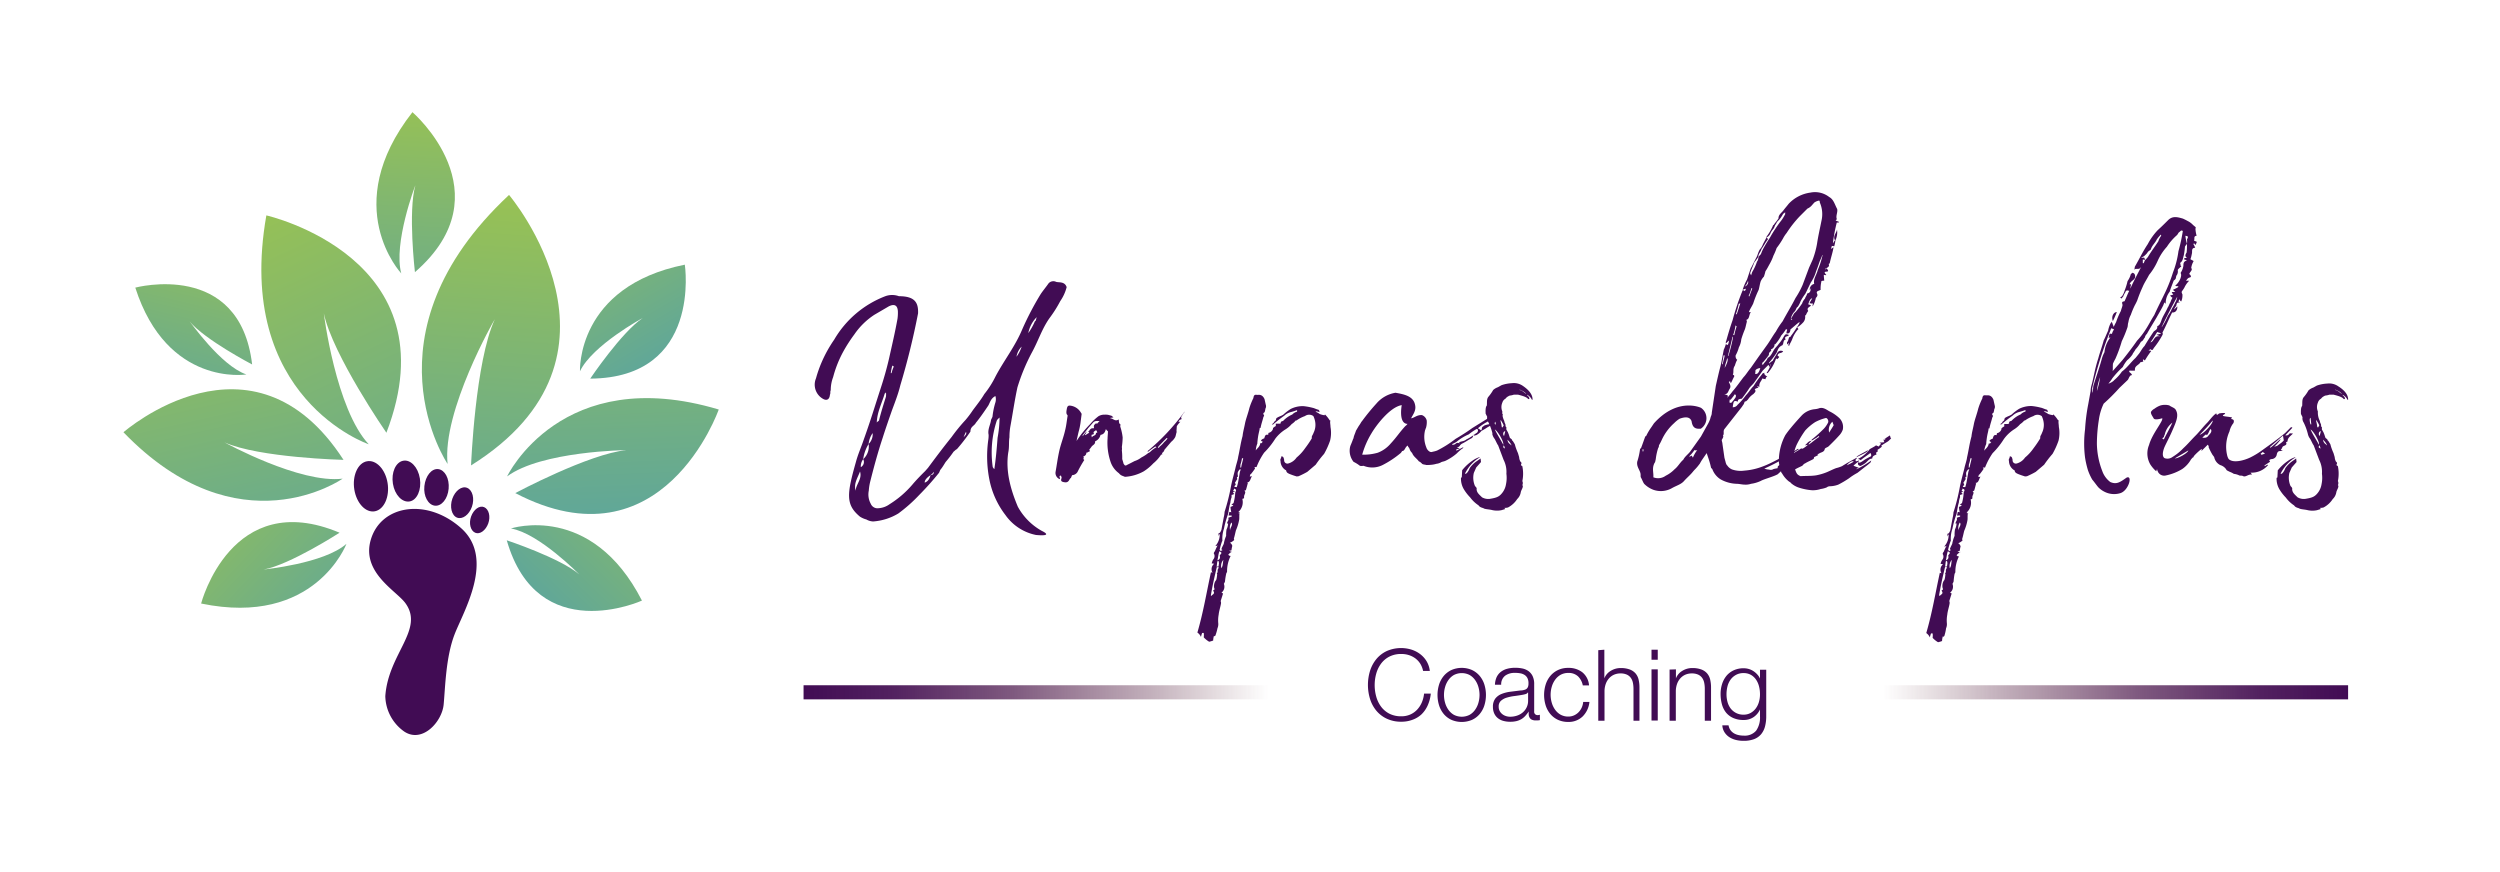 <svg id="Layer_1" data-name="Layer 1" xmlns="http://www.w3.org/2000/svg" xmlns:xlink="http://www.w3.org/1999/xlink" viewBox="0 0 460.67 160.67"><defs><style>.cls-1{fill:url(#linear-gradient);}.cls-2{fill:url(#linear-gradient-2);}.cls-3{fill:url(#linear-gradient-3);}.cls-4{fill:url(#linear-gradient-4);}.cls-5{fill:url(#linear-gradient-5);}.cls-6{fill:url(#linear-gradient-6);}.cls-7{fill:url(#linear-gradient-7);}.cls-8{fill:url(#linear-gradient-8);}.cls-9{fill:url(#linear-gradient-9);}.cls-10{fill:#410c54;}.cls-11{fill:url(#linear-gradient-10);}.cls-12{fill:url(#linear-gradient-11);}</style><linearGradient id="linear-gradient" x1="103.64" y1="86.25" x2="117.26" y2="157.24" gradientTransform="matrix(0.97, 0.26, -0.26, 0.97, 15.34, -80.79)" gradientUnits="userSpaceOnUse"><stop offset="0" stop-color="#9dc44d"/><stop offset="1" stop-color="#5ea69b"/></linearGradient><linearGradient id="linear-gradient-2" x1="101.41" y1="83.69" x2="113.9" y2="148.83" gradientTransform="translate(23.05 -66.78) rotate(8.54)" xlink:href="#linear-gradient"/><linearGradient id="linear-gradient-3" x1="14.63" y1="34.38" x2="27.13" y2="99.51" gradientTransform="translate(19.04 11) rotate(-1.74)" xlink:href="#linear-gradient"/><linearGradient id="linear-gradient-4" x1="53.49" y1="17.9" x2="69.43" y2="101" gradientTransform="matrix(0.97, -0.24, 0.24, 0.97, -9.48, 24.58)" xlink:href="#linear-gradient"/><linearGradient id="linear-gradient-5" x1="88.57" y1="-108.79" x2="96.98" y2="-64.95" gradientTransform="translate(51.97 161.2) rotate(-19.41)" xlink:href="#linear-gradient"/><linearGradient id="linear-gradient-6" x1="95.78" y1="204.87" x2="103.66" y2="245.94" gradientTransform="translate(38.91 -189.5) rotate(24.44)" xlink:href="#linear-gradient"/><linearGradient id="linear-gradient-7" x1="120.89" y1="188.26" x2="131.16" y2="241.81" gradientTransform="matrix(0.97, 0.24, -0.24, 0.97, 6.34, -198.07)" xlink:href="#linear-gradient"/><linearGradient id="linear-gradient-8" x1="169.22" y1="283.84" x2="177.63" y2="327.68" gradientTransform="translate(264.85 -222.1) rotate(54.91)" xlink:href="#linear-gradient"/><linearGradient id="linear-gradient-9" x1="-12.54" y1="-200.51" x2="-3.79" y2="-154.85" gradientTransform="matrix(0.81, -0.59, 0.59, 0.81, 158.26, 241.21)" xlink:href="#linear-gradient"/><linearGradient id="linear-gradient-10" x1="432.68" y1="127.57" x2="346.97" y2="127.57" gradientUnits="userSpaceOnUse"><stop offset="0" stop-color="#410c54"/><stop offset="0.19" stop-color="#430e52" stop-opacity="0.92"/><stop offset="0.45" stop-color="#4a154b" stop-opacity="0.71"/><stop offset="0.75" stop-color="#541f40" stop-opacity="0.35"/><stop offset="1" stop-color="#5e2a35" stop-opacity="0"/></linearGradient><linearGradient id="linear-gradient-11" x1="148.07" y1="127.57" x2="233.78" y2="127.57" gradientUnits="userSpaceOnUse"><stop offset="0" stop-color="#410c54"/><stop offset="0.19" stop-color="#430e52" stop-opacity="0.92"/><stop offset="0.45" stop-color="#4a154b" stop-opacity="0.71"/><stop offset="0.75" stop-color="#541f40" stop-opacity="0.35"/><stop offset="1" stop-color="#5e2a35" stop-opacity="0"/></linearGradient></defs><title>Artboard 1</title><path class="cls-1" d="M82.48,85.49S66.26,61.63,93.8,35.92c0,0,25.21,29.68-7,49.84,0,0,.76-19.14,4.38-26.93C91.13,58.82,81.43,75.78,82.48,85.49Z"/><path class="cls-2" d="M93.44,87.79s10-21,39-12.33c0,0-10.34,29.59-37.49,15.4,0,0,13.6-7.26,20.49-7.92C115.47,82.94,99.74,83.11,93.44,87.79Z"/><path class="cls-3" d="M63.14,88.2S44,101.67,22.75,79.65c0,0,23.77-20.84,40.55,5.09,0,0-15.55-.38-21.92-3.22C41.38,81.52,55.28,89.17,63.14,88.2Z"/><path class="cls-4" d="M67.95,81.87S43.13,73.41,49.08,39.69c0,0,34.53,7.78,22.12,40.05,0,0-9.9-14.32-11.53-22C59.66,57.78,61.89,75.41,67.95,81.87Z"/><path class="cls-5" d="M106.87,68.41s-.7-15.62,19.32-19.64c0,0,3.19,20.86-17.43,21,0,0,5.8-8.61,9.68-11.17C118.44,58.57,109.14,63.64,106.87,68.41Z"/><path class="cls-6" d="M45.4,69S30.82,71.33,24.93,53c0,0,19.25-5.18,21.53,14.16,0,0-8.69-4.54-11.51-7.92C35,59.2,40.68,67.4,45.4,69Z"/><path class="cls-7" d="M73.94,50.38S62.38,38.06,76,20.67c0,0,17.29,14.87.46,29.48,0,0-1.3-11.14.08-16C76.51,34.16,72.45,44.87,73.94,50.38Z"/><path class="cls-8" d="M94.15,97.38s14.85-4.89,24.14,13.29c0,0-19.22,8.71-24.91-11.11,0,0,9.85,3.26,13.38,6.3C106.74,105.86,99.35,98.28,94.15,97.38Z"/><path class="cls-9" d="M63.84,100.21s-5.79,15.36-26.78,11c0,0,5.55-21.46,25.51-13.05,0,0-9.16,5.92-14,6.79C48.6,104.92,59.67,103.87,63.84,100.21Z"/><path class="cls-10" d="M71,128.28a8.18,8.18,0,0,0,3.53,6.55c3.33,2.15,6.92-1.85,7.22-5s.39-8.69,2-12.9S91.28,103,85,97.35,70.17,93,68.31,99.51c-1.72,6,4.73,9.34,6.39,11.63C78.24,116,71.53,120.44,71,128.28Z"/><path class="cls-10" d="M67.62,85c1.69-.33,3.39,1.47,3.8,4s-.64,4.88-2.33,5.21-3.39-1.47-3.8-4S65.93,85.3,67.62,85Z"/><path class="cls-10" d="M74.29,84.9c1.37-.27,2.75,1.2,3.08,3.27s-.52,4-1.89,4.23-2.75-1.2-3.08-3.27S72.92,85.16,74.29,84.9Z"/><path class="cls-10" d="M80.74,86.44c1.24.14,2.1,1.75,1.93,3.62s-1.31,3.26-2.54,3.12S78,91.43,78.2,89.57,79.51,86.31,80.74,86.44Z"/><path class="cls-10" d="M86.09,89.9c1,.42,1.39,2,.87,3.48s-1.74,2.39-2.74,2-1.39-2-.87-3.48S85.09,89.48,86.09,89.9Z"/><path class="cls-10" d="M89.21,93.45c.87.37,1.22,1.73.76,3s-1.53,2.09-2.4,1.72-1.22-1.73-.76-3S88.34,93.08,89.21,93.45Z"/><path class="cls-10" d="M185.26,94.89a15.68,15.68,0,0,1-2.94-6.48,22,22,0,0,1-.22-7.29,5.61,5.61,0,0,0,.07-1c-.22-1,.37-1.91.44-2.72.07-.22.29-.52.29-.74a13.69,13.69,0,0,1,.52-2.5,2.06,2.06,0,0,0,0-1.18c-.88.44-1,1.25-1.32,1.77-.74,1.1-1.55,2.28-2.28,3.16-.29.59-1,.66-1,1.62a33.21,33.21,0,0,1-2.5,3.24c-.22.07-.44.37-.59.44a21.7,21.7,0,0,1-1.47,1.91c-.29.44-.59,1-1,1.47l-.22.52a53,53,0,0,1-3.68,4.12,28,28,0,0,1-3.83,3.39,10.43,10.43,0,0,1-4.64,1.47,2.72,2.72,0,0,1-1.25-.37,4.12,4.12,0,0,1-1.18-.52c-2.65-2.21-2.43-4.12-.74-10.08.37-1.4,1-2.8,1.4-4,1.32-3.68,2.06-6.18,3.09-9.35.66-2,1.18-3.83,1.62-5.74.52-2.35,1.1-4.78,1.55-7.29a8,8,0,0,0,.07-1.4c-.07-1.1-.66-1.4-1.69-.88l-2.65,1.55a13.17,13.17,0,0,0-3.68,3.61,27.61,27.61,0,0,0-2,3.09,20.88,20.88,0,0,0-1.91,4.78,6.77,6.77,0,0,0-.44,2.43c-.15.22,0,.52-.15.81-.07.88-.59,1.18-1.32.74a3,3,0,0,1-1.25-3.75,22.47,22.47,0,0,1,1-2.87,24,24,0,0,1,2.36-4.27,18.59,18.59,0,0,1,9.42-8,3.65,3.65,0,0,1,2.5,0c2.94,0,3.61,1.18,3.53,3.16A135.88,135.88,0,0,1,165.9,71c-.37,1.55-1,3.16-1.55,4.64-.59,1.69-1.18,3.39-1.69,5-.88,2.65-1.62,5.37-2.28,8a9.69,9.69,0,0,0-.29,1.77,3.56,3.56,0,0,0,.37,2.43,1.33,1.33,0,0,0,1.4.81,3.87,3.87,0,0,0,2.06-.74,18.11,18.11,0,0,0,4.2-3.61c.74-.88,1.62-1.77,2.36-2.5l.52-.59c1.69-2.28,2.8-3.75,4.34-5.67a32.37,32.37,0,0,1,2.58-3.16,18.33,18.33,0,0,0,1.33-1.77c.74-1,1.55-2,2.13-3a17.09,17.09,0,0,0,2.06-3.24c1.55-2.94,3.61-5.52,4.93-8.69a54.67,54.67,0,0,1,3.39-6.48c.44-.66,1-1.32,1.47-2a1.18,1.18,0,0,1,1.32-.29c.44.22,1.62-.15,2,1a8,8,0,0,1-1.18,2.58,22.93,22.93,0,0,1-2,3.16c-1.4,2-2.06,4.2-3.24,6.33a35.82,35.82,0,0,0-2.65,6.4c-.52,2.43-.81,4.49-1.25,6.92a11.42,11.42,0,0,0-.22,2.28c-.15.81,0,1.77-.22,2.8-.52,3.46.44,6.85,1.77,10A11.27,11.27,0,0,0,192,97.84c.59.29,1.84,1-1.1.74A9.09,9.09,0,0,1,185.26,94.89Zm-26.79-8c-.44,1.18-1.18,2.21-.81,3.53C157.73,89.22,158.91,88.27,158.47,86.87Zm.59-2.28a3.15,3.15,0,0,0,1-2.8,2.5,2.5,0,0,0,.74-2,4.11,4.11,0,0,0-.74,2,7.1,7.1,0,0,0-1,2.8,2.2,2.2,0,0,0-.44,1.47A1.08,1.08,0,0,0,159.05,84.59ZM162,77.37c.37-1.47.81-2.87,1.25-4.27a3.54,3.54,0,0,0,0-.88c0,.15-.07.22-.22.29-.52,1.77-1.4,3.38-1.47,5.37C161.63,77.67,162,77.6,162,77.37Zm2.28-8.61a6.27,6.27,0,0,1,.44-1.25c-.22,0-.22-.15-.29-.15a9.52,9.52,0,0,0-.29,1.4Zm7.21,18.77a.54.54,0,0,0,.59-.59,2.22,2.22,0,0,1-.59.59c-.52.37-1.1.81-1.1,1.4C171.05,88.71,171.27,88.19,171.49,87.53ZM178,79.58a10.21,10.21,0,0,0-.44,1C177.82,80.25,178.19,80,178,79.58Zm5.23,6.84c.29-2,.44-3.75.59-5.74a21.63,21.63,0,0,0,.37-3.75c-.15.15-.44.37-.52.59a18.79,18.79,0,0,0-.74,8.54A1.58,1.58,0,0,0,183.2,86.43Zm5.08-22.6a3.38,3.38,0,0,0-1,1.91A6.64,6.64,0,0,0,188.27,63.83Zm2.43-4.64c.15-.07.15-.29.29-.74a5.75,5.75,0,0,0-1.55,2.94A11.24,11.24,0,0,0,190.7,59.2Z"/><path class="cls-10" d="M195.63,88c-.07-.15-.07-.29-.15-.37-.52.07,0,.52-.22.66a1.23,1.23,0,0,1-.74-1.4c.22-1.25.37-2.43.66-3.75s.81-2.58,1.1-3.9c.22-.88.29-1.69.44-2.58,0-.07,0-.22-.07-.22-.22-.22-.15-.66-.07-1.1s.22-.66.66-.59a2.62,2.62,0,0,1,2,1.4c.07.07.07.07.07.15L199.09,78a11.92,11.92,0,0,1-.29,1.4c-.15.52-.22,1-.37,1.55a.56.56,0,0,1-.07.29c.07-.07.07,0,.07-.07a19.84,19.84,0,0,1,2.43-3,9.89,9.89,0,0,1,1.55-1.47,2.09,2.09,0,0,1,1.18-.29,2.27,2.27,0,0,1,1,.15c.22,0,.37.15.59.37-.22,0-.44.07-.59.07v.07c.59.07.88.66,1.55.22.07.37,0,.74.29.88.07,0,0,.22,0,.44a9.63,9.63,0,0,1,.44,2,14.34,14.34,0,0,1-.15,1.77,1.58,1.58,0,0,1,0,.59,12,12,0,0,1,.07,1.62l.22.74c0,.15.22.37.29.44h.22c.07-.07.29-.15,1.55-.81a4.1,4.1,0,0,0,1.25-.66,7.27,7.27,0,0,0,1.25-.81,1.13,1.13,0,0,0,.44-.29,6.09,6.09,0,0,1,1.1-.81c-.15-.07-.22-.07-.15-.15a17,17,0,0,0-1.4,1c-.07-.07-.07-.07-.15-.07a39.86,39.86,0,0,0,6.84-7.29s.07,0,0,.07-.29.37-.37.52-.37.44-.15.66a.23.23,0,0,1-.07.15c-.29.07-.29.07-.52.44h.37a3.91,3.91,0,0,0-.66.81l-.07,1h.07c-.15.37-.15.66-.29,1a2.79,2.79,0,0,1-.74.88l-1.25,1.47a.93.93,0,0,1-.44.59.36.36,0,0,0,.07.22c-.07.07-.29.07-.29.15a6.81,6.81,0,0,1-1.4,1.55,8.91,8.91,0,0,1-1.77,1.47,8.11,8.11,0,0,1-3.39,1h-.07c-.52-.22-.74-.22-1.1-.66A4.26,4.26,0,0,1,204.61,85a11,11,0,0,1-.52-4.2c0-.37.07-.88.07-1.32-.15-.15-.29-.22-.37-.44-.22.81-.52,1-1,1.1a1.67,1.67,0,0,1-1,1.18c.07.59-.44.66-.66,1s-.52.59-.37.59c.22.52-.44.22-.37.52a.27.27,0,0,1-.22-.07c.07.44-.29.66-.59.81.07.07.15.15.15.22s-.15.15-.15.15l.22.22a21.63,21.63,0,0,0-1.25,2.21,1.25,1.25,0,0,1-1,.59l-.22.52c-.15.07-.15.15-.22.22-.29.59-.59.66-1.18.52S195.56,88.34,195.63,88Zm3.9-7.66.66-.81c.07,0,0,.07,0,.07a1.19,1.19,0,0,1-.29.52l.07.07c.29-.15.44-.29.74-.44-.07-.15-.15-.15-.22-.22.15-.07.22-.07.22-.15s.37-.59.74-.44c.07,0,.15-.15.15-.15-.15-.44.15-.59.37-.81.07.07.22.15.22.07a2.41,2.41,0,0,1,.44-.44c-.52-.07-.88-.07-1.18.22l-.88,1-1.1,1.4S199.53,80.25,199.53,80.39Zm1.69.22c.22-.37.74-.22.74-.81h.22c0-.29-.15-.37-.22-.52-.07.22-.66.22-.37.74a1.52,1.52,0,0,1-.44.15A.79.79,0,0,0,201.22,80.61Zm12.29,1.91a.16.16,0,0,0,.15-.15,5,5,0,0,0,.88-.88,2.55,2.55,0,0,0,.59-.66.26.26,0,0,0-.15-.07c-.59.59-1.1,1.1-1.62,1.69C213.44,82.53,213.44,82.53,213.52,82.53Z"/><path class="cls-10" d="M245.09,81.2a14.44,14.44,0,0,1-1.1,2.43,20.6,20.6,0,0,0-1.55,2l-1.55,1.32a16.55,16.55,0,0,1-1.62.81c-.15,0-.37.07-.44,0a13,13,0,0,1-1.25-.44c-.29-.15-.52-.22-.59-.66l-.15-.07a2,2,0,0,1-.88-1.69c-.15-.22.15-.44.15-.81.44,0,.44.37.52.66a.6.6,0,0,0,.74.66,2.73,2.73,0,0,0,1.55-1.1,8.44,8.44,0,0,0,1.55-1.69,19.88,19.88,0,0,0,1.25-1.84v-.29c.07-.29.29-.52.29-.66a3.31,3.31,0,0,0,.37-1.84,3.92,3.92,0,0,0-.37-1.32,1.32,1.32,0,0,0-1.55,0,6,6,0,0,0-1.55.81h-.15a3.16,3.16,0,0,1-.74.66,4.79,4.79,0,0,1-1.18,1A7,7,0,0,0,235,80.83a14.41,14.41,0,0,1-2.06,2.58,12.84,12.84,0,0,0-1.4,2.65h-.44a.29.29,0,0,1,.15.29,10.77,10.77,0,0,1-.74,1c-.15,0-.15.29-.22.44a.8.8,0,0,0,.44-.07c-.37.44-.29,1.18-1,1.18h.07a.23.23,0,0,0,.15.07c-.15.52-.22.88-.37,1.33,0,.07-.22.07-.29.15.29.15.15.44,0,.81s.15.59-.37.66a2.41,2.41,0,0,1-.74,2.43c.15.07.22.07.29.15s-.15.07-.29.07c.15.07.15.07.22.07-.07.44,0,.81-.07,1.18a8.46,8.46,0,0,1-.59,1.91c-.15.59-.22,1-.37,1.47a.44.44,0,0,0,.07.29,2.17,2.17,0,0,1-.81.52.86.86,0,0,1,.44.59,5.6,5.6,0,0,0-.15.81,1.6,1.6,0,0,1-.44.07l.44.22a2.12,2.12,0,0,0-.59.52l.15.15a.76.76,0,0,0,.29.07,6.33,6.33,0,0,0-.66,2.87c0,.15-.15.29-.15.37a12.28,12.28,0,0,0-.22,1.32c0,.22-.07.29-.22.59a1.4,1.4,0,0,1-.44,1.62l.29.15-.44,1.4a.89.89,0,0,1,.07.37c-.07.59-.37,1.4-.44,2.14a5.84,5.84,0,0,0-.07,1.62,1.88,1.88,0,0,1-.15.88A8.61,8.61,0,0,1,224,117c0,.07-.07.15-.15.22s-.15-.07-.15-.07a3.17,3.17,0,0,0-.15.88,4.48,4.48,0,0,1-.74.22,4.28,4.28,0,0,1-1-.81,2.92,2.92,0,0,0,0-.81h-.29a4.6,4.6,0,0,0-.22.74,1.88,1.88,0,0,0-.66-.81c1.1-3.75,1.69-7.43,2.5-11.11.07,0,.15.07.29.07a1.26,1.26,0,0,1,.29-1.62,1.09,1.09,0,0,0-.44-.07,2.19,2.19,0,0,1,.29-.74.93.93,0,0,0,.15-1c-.15-.15.07-.44.15-.52a6.89,6.89,0,0,1,.52-1.1.73.73,0,0,1-.44.15,3.23,3.23,0,0,0,.81-2.28,2.41,2.41,0,0,0-.22.44v-.52c.29,0,.37-.29.52-.59l.44-2.35a5.09,5.09,0,0,0,.15-1,36.71,36.71,0,0,0,1.18-4.71c.22-1.1.52-2.13.81-3.31.15-.74.44-1.47.52-2.13.29-1.25.44-2.5.81-3.83.07-.74.29-1.47.44-2.28s.59-1.91.81-2.87a12,12,0,0,1,.74-1.84c.07-.52.22-.66.66-.59h.22c.66-.07,1,.37,1.18.81l.22,1a.89.89,0,0,1-.07.74,2.74,2.74,0,0,1-.15.66c-.29.15-.29.29-.07.59-.07.07-.07.22-.15.29-.15.66-.37,1.18-.52,2h-.15c-.07.74-.29,1-.44,2.72v.15A4.23,4.23,0,0,0,231.4,83c.22-.37.66-.59.81-1.18,0-.07-.07-.15.15-.15s.15-.15.37-.29a.4.4,0,0,1-.37-.22,1,1,0,0,1,.59-.37c.15-.37.15-.81.74-.66a1,1,0,0,1,.07-.37c.52-.07.88-.66.81-.88a2.25,2.25,0,0,1,.52-.37v-.44h.74C236,78,236,78,236,78c-.07-.37.29-.37.44-.44a5.06,5.06,0,0,1,1.69-1.18,1.76,1.76,0,0,1,.88-.52v-.29a10.43,10.43,0,0,1-1.18.37,2.7,2.7,0,0,0-1.18.66,25.17,25.17,0,0,0-2.06,1.62h-.15a.07.07,0,0,1-.07-.07.83.83,0,0,0,.44-.44c.07-.07.29-.22.29-.29.07-.29.07-.37.22-.44.44-.29,1-.37,1.33-.74a9.91,9.91,0,0,1,1.18-.88,4.9,4.9,0,0,1,2.36-.52,10.64,10.64,0,0,1,1.62.29c.37.07.59.22,1.1.37.07,0,.15.07.22.29v.15a5,5,0,0,0-.52-.15l-.22.07a3.49,3.49,0,0,1,.81.44,3.87,3.87,0,0,0,.88.22l.07-.15a5.58,5.58,0,0,1,.88,1.1c.15,0,.15.07.07.22,0,.37.07.66.07,1A6,6,0,0,1,245.09,81.2Zm-21.86,28.63c.07-.29.81-.37.29-1,.22-.15.37-.22.22-.44A1.91,1.91,0,0,1,224,107c.15-.07.22-.52.29-1.18l-.07-.15a.56.56,0,0,0,.15-.29v-.29c0-.22.22-.44.22-.52a.8.8,0,0,0-.37-.07c-.44,1.84-.81,3.46-1.1,5.23A.26.26,0,0,1,223.23,109.83Zm1.32-5.45c0-.22.07-.44.07-.66a1.5,1.5,0,0,1-.07-.37.57.57,0,0,1-.22.07c-.07.29-.07.59-.15,1Zm.22-2.06c.15-.15.22-.29.29-.37s-.07-.22-.37-.37c-.22.66-.22,1.18-.37,1.69C225,103,224.77,102.55,224.77,102.33Zm.22-.74c.07-.15.15-.15.29-.22l-.22-.15c.15-.44.29-.66.44-1a6.59,6.59,0,0,1,.44-1.47,6.31,6.31,0,0,1,.07-1.18,2.73,2.73,0,0,0,.29-1.1h-.22a3.62,3.62,0,0,1,.22-.52.44.44,0,0,0,.07-.29c0-.07,0-.22-.07-.22a3.36,3.36,0,0,1,.66-.22V95h-.59a3.76,3.76,0,0,0,.15-.66.67.67,0,0,1,.37.07,5.78,5.78,0,0,1-.15-1l.52-.22a.67.67,0,0,0-.37-.22c.22-.15.44-.22.44-.37a9.5,9.5,0,0,0,.29-1.84c.22-.52.22-.52-.22-.74,0,.22-.15.29-.15.44s.22,0,.29.07-.15.07-.37.22l.29.29c-.15,0-.29.15-.52.15v.44a3.64,3.64,0,0,0-.22,1c-.22.66-.29,1.47-.44,2.13a17.8,17.8,0,0,0-.74,2.65,5.72,5.72,0,0,0-.29,2.28l-.07.07a14.11,14.11,0,0,0-.44,1.55C224.77,101.37,224.85,101.44,225,101.59Zm.29,2.58c.07-.29.07-.59.15-1a1.72,1.72,0,0,0-.37,1.55A1.92,1.92,0,0,0,225.29,104.17Zm1.62-7.87a1.87,1.87,0,0,0-.22,1.47C226.61,97.25,227.28,96.73,226.91,96.29Zm.15,5.45c-.07,0-.15,0-.15-.07S227,101.74,227.05,101.74Zm.66-12c.15.07.22,0,.22-.07a7.73,7.73,0,0,0,.29-1.25l.22-1.25a1.7,1.7,0,0,1,.22-.66c-.15,0-.22,0-.15-.07a1.46,1.46,0,0,0-.44.66,2.05,2.05,0,0,0,.07.74c-.29,0-.22.22-.15.44-.22.29-.29.52-.44.66a.88.88,0,0,1,.15.44c-.07,0-.15.07-.22.22S227.64,89.74,227.72,89.74Zm1-3.61c.07-.52.29-1.18.37-1.69h-.22a6.93,6.93,0,0,1-.29,1.18c0,.22,0,.44-.07.52Z"/><path class="cls-10" d="M250.6,85.84a6.74,6.74,0,0,0-1.18-.74,3.24,3.24,0,0,1-.59-2.94c.22-.52.37-.88.52-1.32.07-.07.07-.07.07-.15.07-.44.29-.81.44-1.32l.52-.88c.29-.37.44-.74.59-.88a38.9,38.9,0,0,1,2.65-3.24,5.9,5.9,0,0,1,3.53-2c1.55.29,3.31.59,3.61,2.28.22,1-.37,1.69-.74,2.43.59-.07,1.1-.66,2-.59a1.41,1.41,0,0,1,.88,1,3.76,3.76,0,0,1-.15,1.4c-.07.07-.07.22-.15.37a5.2,5.2,0,0,0,.22,3.17,1.37,1.37,0,0,0,.66.81.63.63,0,0,0,.52,0,4.58,4.58,0,0,0,.81-.22,20.19,20.19,0,0,0,3.39-2.14c1-.59,2.06-1.25,3.09-2,1.77-1.1,1.62-1,3.31-2.06a13.27,13.27,0,0,1,1.84-1.25l.22.15-.66.88c.15.37.15.37.59.07,0-.15,0-.44.37-.29a9.64,9.64,0,0,1-2.87,2.36,10.85,10.85,0,0,1-1.1.66,3,3,0,0,1-.88.74c-.07.07-.29.07-.52.15a.23.23,0,0,0-.07-.15,1.13,1.13,0,0,0,.44-.29.56.56,0,0,0,.37-.66c0-.07-.15-.15-.22-.15a10.59,10.59,0,0,0-1.47,1,9.06,9.06,0,0,0-2.28,1.4,6.86,6.86,0,0,1-.74.37V82c.22-.07.44-.07.59-.22a.57.57,0,0,1,.74-.07c0-.07-.07-.15-.07-.22.52-.22.88-.15,1.33-.52a9.38,9.38,0,0,0,1.25-.74.64.64,0,0,1-.29.52c-.59.29-1.18.74-1.77,1a1.25,1.25,0,0,0-.44.44,1.17,1.17,0,0,1-.52.29,1.43,1.43,0,0,0,.52.07l-.07.07a1.06,1.06,0,0,1-.52.15v.29c.37-.22.88-.44,1.25-.66v.15a7.41,7.41,0,0,0-1.18,1,9.37,9.37,0,0,1-2,1.32c-.44.22-.66.15-1,.37a2.18,2.18,0,0,1-.74.22,4.68,4.68,0,0,1-.66.15,7.12,7.12,0,0,1-1.25.07c-.15-.07-.59-.07-.74-.22s-.37-.37-.59-.44c-.44-.59-1-.88-1.25-1.55-.44-.44-.37-.59-.59-1-.15-.07-.15-.22-.22-.37-.52.29-.52,1-1,1-.15.15-.22.37-.37.44a17.61,17.61,0,0,1-3.24,2.14,4.25,4.25,0,0,1-3.53.15A1.82,1.82,0,0,1,250.6,85.84Zm3.31-2.43a5.84,5.84,0,0,0,2.36-1.69c1.1-1.18,1.62-2.06,2.72-3.24.07,0,.37-.37.37-.37h-.07c-1.62-.15-1-3.38-1-3.46-2.21.37-4.78,3.83-5.59,5.23a15.62,15.62,0,0,0-1.69,3.9A9.32,9.32,0,0,0,253.92,83.41Zm19-4.12c.07,0,.15-.22.15-.29a.42.42,0,0,1,.29-.44c.07-.15.37-.22.59-.29s.44-.07.59-.15v-.44c.15-.07.22-.22.29-.29s0-.15-.07-.15a6,6,0,0,1-.88.59,8.58,8.58,0,0,0-1.55,1.1A2.61,2.61,0,0,1,272.9,79.29Z"/><path class="cls-10" d="M282.4,73.69l-.15-.07-.07-.15a2,2,0,0,0-.81-.74l.07.15c.37.29.37.44.37.59v.07h-.22c-.22-.37-1-.59-1.84-.81h-.81c-.66.22-.66.07-1,.29a1.37,1.37,0,0,0-.52.44,1.22,1.22,0,0,0-.59.74,2.06,2.06,0,0,0,0,1.62,3.47,3.47,0,0,0,.37,1.77c0,.29.22.52.22.74s0,.29.15.37v.44l.29.52.15.37.22.66.37.29c-.07.15.15.22.22.37s.37.52.37.74a10.76,10.76,0,0,0,.52,1.4l.22.74a2.14,2.14,0,0,0,.22.81c.15.15.29.22.15.52s.22.22.22.37a6.8,6.8,0,0,1,0,2.72.85.85,0,0,1,0,.74c.29.29-.22.88-.29,1.32a2.21,2.21,0,0,1-.66,1.25,4.52,4.52,0,0,1-1.69,1.55,2,2,0,0,1-.66.07c0,.07.07.07.15.22l-.74.22A4,4,0,0,1,275,94c-.59-.15-1.18-.15-1.55-.29-.15-.15-.74-.15-1-.59a6,6,0,0,1-1.55-1.47,8.27,8.27,0,0,1-1.1-1.4,3.77,3.77,0,0,1-.59-2.06v-.07a.14.14,0,0,1,.15-.15l.07-1.32a8.66,8.66,0,0,1,1.91-1.77,4.49,4.49,0,0,1,1.32-.66v.07a7.09,7.09,0,0,0-2.72,3h.15c.07,0,.15-.07.29-.22a3,3,0,0,0,.44-.81A5,5,0,0,1,272.09,85l.74-.52.07.66-.88,1-.44,1a3.84,3.84,0,0,0,.22,2.43c.15.15.37.37.29.52,0,.66.44,1,1,1.55a2.31,2.31,0,0,0,1.4.29c1.4-.22,1.84-.44,2.43-1.25a3.43,3.43,0,0,0,.59-1.47,5.66,5.66,0,0,0,.07-1.91,4.9,4.9,0,0,0-.52-2.58l-1-2.65-.15-.22-.44-.88-.29-.44L275,80.1,275,79.8a10.25,10.25,0,0,0-.74-2,1.43,1.43,0,0,1-.22-1l-.29-.59c0-.29-.07-1.18.22-1.47.07-.52-.07-1.18.29-1.62a7.68,7.68,0,0,0,.88-1.25,2.54,2.54,0,0,1,.88-.52l.66-.37a6.77,6.77,0,0,1,1.91-.37,2.91,2.91,0,0,1,2.06.52C282.47,72.37,282.4,73.4,282.4,73.69Zm-6.92,4.49c.07.07.07,0,.15,0-.07-.29-.07-.66-.15-1.18-.07,0-.07,0-.15.22A2.34,2.34,0,0,0,275.48,78.18ZM277,81.94c.15-.52-1-2.5-1.55-2.8C275.85,80,276.51,81,277,81.94Zm-.29-3.24.15.07.22-.37c-.15-.44-.37-.66-.52-1l-.07.15A6.67,6.67,0,0,1,276.73,78.7Zm.59,4a1.19,1.19,0,0,0-.22-.66C277,82.45,276.88,82.38,277.32,82.67Zm.07-3.24c-.37,0-.52.59-.22.88Zm1,2.5c0,.07.07.07.15.07a3.39,3.39,0,0,0-.74-1A1.08,1.08,0,0,0,278.42,81.94Zm2.72-9.42c.07,0,.22,0,.07-.07a3.13,3.13,0,0,0-1.1-.66c-.07,0-.07.07,0,.07C280.48,71.93,280.78,72.3,281.15,72.52Z"/><path class="cls-10" d="M337.76,44.66v.22a2,2,0,0,1,.37-.59c-.44-.81.29-1.33.37-2a3.45,3.45,0,0,1-.29,2,7.16,7.16,0,0,1-.22,1.1,2.6,2.6,0,0,0-.44-.07l-.15.52h.07c.07-.07.22-.15.37-.29v.15c-.15.88-.44,1.69-.66,2.72,0,.15-.22.22-.22.22.22.44-.15.66-.52.81-.07,0-.07.07-.07.29a.5.5,0,0,1,.22-.29c.74.88-.29.44-.37.74a1.14,1.14,0,0,0,.29.44v.07a1.09,1.09,0,0,1-.44-.07c0,.44.07.81.07,1.1a1.08,1.08,0,0,0-.52.07v.07l-.07.37a6.31,6.31,0,0,0-.07,1.18c-.07,0-.15.07-.37.15s-.44.22-.29.52.07.52-.22.81a4.59,4.59,0,0,1-.59,1.55,1.25,1.25,0,0,1,.07-.52,2,2,0,0,1-.66-.07l.52-.88c-.29,0-.52.37-.74,1.1a1.56,1.56,0,0,1,.52.22c-.29.29-.88.44-.52,1a2.87,2.87,0,0,0-.44.81h-.15a1.49,1.49,0,0,1-.44,1.4,4.33,4.33,0,0,1-1,.81c.15.22.22.29.22.37h-.07a5.46,5.46,0,0,0-1,1.62c-.22.66-.52,1-.66,1.47,0,0-.07-.15-.15-.15a4.72,4.72,0,0,0,.15-.52,1.68,1.68,0,0,1-.37.37v-.37c.07-.15.22-.29.22-.44.15-.37.07-.52.37-.59.07,0,.15-.22.22-.29a17.28,17.28,0,0,0,1-1.47,4.66,4.66,0,0,0,.52-.88l-.07-.07c-.29.15-1.4,1.18-1.62,1.32-.07.59-.22.81-.74.74a1.35,1.35,0,0,1,.15-.66s-.07,0-.22-.15a7,7,0,0,1-.88,1.18,7.88,7.88,0,0,1-1.1,1.62c-.15,0-.22.15-.15.22a1,1,0,0,1-.66.74.36.36,0,0,0,.07.22c-.07.15-.52.29-.44.81l-.07.07a15.47,15.47,0,0,1-1,1.25c-.15,0-.15.29-.22.37s.07.07.22.07c.22-.37.59-.66.74-1,.07,0,.07-.15.07-.22.59-.22.88-1,1.18-1.47s.66-.74.88-1.1a7.28,7.28,0,0,0,1-1.47c.29-.37.29-.37.81-.22.22.37-1,.15-.52.88-.44.07-.37.52-.51.88a.23.23,0,0,0-.07.15c-.88.37-.88,1-1.1,1.4A13.71,13.71,0,0,1,326,66.81V67a2.59,2.59,0,0,1,.66-.52c.22-.44.52-.88.81-1.4s.66-.52,1.1-.37c-.22.52-1,.15-1,.88.37.15.37.15-.07.59-.07,0-.22-.15-.22-.15a7.7,7.7,0,0,1-1.55,2.72h-.22a6.66,6.66,0,0,0,.81-1.62.07.07,0,0,1-.07-.07.67.67,0,0,1-.22.52.07.07,0,0,1-.07-.07v-.22h-.15l-1,1-1.62,2.28c-.37.44-.66.66-.88,1-.37.59-.81,1.18-1.25,1.77a.29.29,0,0,1-.29.15c-.37.07-.59.15-.52.52-.29-.07-.66-.29-.81.15a5.13,5.13,0,0,0-.15.88,1,1,0,0,0,.88-.44,12.11,12.11,0,0,0,1.55-1.77c.52-.52.88-1.18,1.4-1.69A17.94,17.94,0,0,1,324.66,69c0-.15.22-.22.37-.29s.07.07.07.15.29.52.59.44a.83.83,0,0,0-.37.59c-.15-.07-.37-.07-.59-.15-.15.52-.66.81-.52,1.55a3,3,0,0,0-.44-.15v.07c.15.07.22.07.22.22a2.57,2.57,0,0,0-.66.29c.37.44-.07.66-.22.88a3.26,3.26,0,0,0-1,1c-.37.37-.37.37-.52.37s-.15.29-.29.52-.22.29-.29.44l-3.24,4.12a.79.79,0,0,0-.15.52v.29c0,.07,0,.29-.15.37.15.15.07.37-.15.74-.15.15.07.52.07.81l.37,2.58.22.81c0,.07.15.52.29.59a2,2,0,0,0,.88.74,4.84,4.84,0,0,0,2.28.22,11.74,11.74,0,0,0,3.31-.74c1.84-.66,3.53-1.77,5.37-2.58a8.65,8.65,0,0,0,1.1-.66c.15-.07.15,0,.29,0a39.58,39.58,0,0,1-6.4,3.61l.52.15c.44,0,.74.22,1.18-.07a6.62,6.62,0,0,1,.74-.15l.07-.37c1-.74,2.06-1.32,2.94-1.91.07.07.07.07.22.07-.52.52-.81.88-1.4,1.4,0,0,.22.07.22.22a23.87,23.87,0,0,0-2,1.69c-.74.44-2.5.88-3.16,1.25a6.19,6.19,0,0,1-1.77.52,3.06,3.06,0,0,1-1.18.15c-.44,0-1-.15-1.47-.15a6.51,6.51,0,0,1-2.94-.81,3.74,3.74,0,0,1-1.55-1.91l-.22-.22-.07-.29c-.22-1-.59-1.91-.74-2.43l-.81,1.18a6.44,6.44,0,0,0-.44.74c-.74,1-.88,1-1.32,1.55s-1.1,1.1-1.62,1.69-1.32.81-2.13,1.25a4.15,4.15,0,0,1-3.46.37,4.69,4.69,0,0,1-1.62-1c-.29-.22-.44-.81-.74-1.32-.07-.15,0-.44-.07-.74-.15-.66-.74-1.25-.59-2.14a12.16,12.16,0,0,0,.52-2.35v-.07h.15c.29-.74.66-1.84.81-2.21,0,0,0-.07.15-.07a10.61,10.61,0,0,1,1-1.69l.44-.66c4.42-4.93,8.68-2.87,8.68-2.87A2.32,2.32,0,0,1,313.4,79h-.15c-1,.07-1.4-.37-1.55-1.4-.29-.74-1-.88-2.21-.44a5.54,5.54,0,0,0-1,.81,9.38,9.38,0,0,0-2.28,3.09,9.46,9.46,0,0,1-.52,1,.8.8,0,0,1-.15.52,10.47,10.47,0,0,0-.44,2.06c-.07.22-.07.52-.22.66-.52,1-.15,1.77-.22,2.65a2.36,2.36,0,0,0,2.28-.29,6,6,0,0,0,1.62-1.18c.66-.52,1-1.25,1.62-1.77.29-.59.88-1,1.25-1.47l2-2.8,1.18-2.13a6,6,0,0,0,.52-1.1,4.61,4.61,0,0,1,.15-.52,1.47,1.47,0,0,0,.15-.66l.74-4.93c.29-1.25.52-2.36.88-3.68.22-1,.37-1.91.59-3a5.28,5.28,0,0,0,.37-1l.37.15a2.61,2.61,0,0,0,.22-.81c-.22.15-.37.37-.59.52,0-.15,0-.37.07-.44.37-1.32.74-2.58,1.18-3.83a44.66,44.66,0,0,1,1.77-5.3c.07-.29.15-.29.52-.07,0-.15.15-.22.15-.44a2,2,0,0,0-.59.22,9.94,9.94,0,0,1,.81-1.91l.66-2c.37-.66.66-1.32,1.1-2.13.22-.44.29-.88.59-1.4a3,3,0,0,0,.59-1l.66-1.25c0-.15,0-.15.07-.22a9.34,9.34,0,0,0,1.1-1.91.16.16,0,0,1,.15-.15c.22-.37.59-.74.81-1.1.07-.07.07-.07.07-.15,0-.66.59-1,.88-1.4s.66-.81,1-1.25a6.72,6.72,0,0,1,4-2.06,4.25,4.25,0,0,1,3.46.81c.81.44,1,1.32,1.47,2.21.15.59-.29,1.25-.07,1.84a.57.57,0,0,1-.22.29l.59.22V41h-.37A32.28,32.28,0,0,0,337.76,44.66Zm-35,38.57c0-.07.07-.07.07-.15v-.29h-.15A.93.93,0,0,0,302.73,83.23Zm8.68.88.22-.15c.15.07.15.15.29.37a5.34,5.34,0,0,1,.81-1.4.62.62,0,0,1-.52,0,7.41,7.41,0,0,1-1,1.18Zm6-17c.07-.44.29-1.1.37-1.62h-.22a15.17,15.17,0,0,1-.29,1.62Zm.81,6.26c.07-.15.22-.22.22-.29a12.7,12.7,0,0,0,.81-1c.66-.74,1.32-1.69,2-2.58.44-.44.81-1.1,1.32-1.69l1.4-2,1.69-2.35c.52-.74,1-1.62,1.55-2.36a14.15,14.15,0,0,1,1.25-1.91c.74-1.4,1.62-2.8,2.36-4.27a15.57,15.57,0,0,0,1.32-2.43l1.18-3.16.66-1.47a16,16,0,0,0,.81-2.94c.22-1.47.52-2.72.81-4.2a5.35,5.35,0,0,0-.29-3.39c0-.22-.07-.37-.15-.37a2.28,2.28,0,0,0-.88.37l-.52.59a2.25,2.25,0,0,1-.74.52l-1.4,1.4a20.45,20.45,0,0,0-2.43,3.09,5.9,5.9,0,0,0-.66,1,14.69,14.69,0,0,1-1.18,1.77,11.43,11.43,0,0,1-.59,1.4,8.94,8.94,0,0,1-.66,1.47c-.29.52-.52,1-.81,1.4a9.29,9.29,0,0,1-.29,1,3.09,3.09,0,0,0-.59.88c-.15.44-.22,1-.37,1.55a19.73,19.73,0,0,0-1,2.5c-.22.52-.59,1-.81,1.62h.37c-.37.44-.22,1.25-.81,1.4,0,.15.07.22.07.37-.15.52-.22,1-.37,1.4a18.37,18.37,0,0,0-.66,1.84,3.76,3.76,0,0,1-.44,1.47,6.16,6.16,0,0,1-.59,1.47c-.07.29.07.74.29.81a3.79,3.79,0,0,0-.37.88.57.57,0,0,0-.07.22c-.44.59-.15,1.18-.37,1.62,0,.07.22.15.22.15s.07.22,0,.29c-.22.37-.37.81-.59,1.18-.07-.07-.07-.22-.15-.37-.07.07-.22.07-.22.15.22.44.44.81.15,1.25s-.29,1-1,1C318.48,72.85,318.48,72.85,318.26,73.36Zm0-7.36c-.07.52-.37,1.1-.44,1.77Q318.59,66.34,318.26,66Zm.22-.37a31,31,0,0,0,.88-3.53s-.07,0-.07-.15l-.88,3.61A.07.07,0,0,1,318.48,65.64Zm.52,8.61a7.2,7.2,0,0,0,.81-1c.15-.37.07-.52-.15-.59-.22.37-.44.59-.74,1-.15,0-.07-.07-.15-.07a2.06,2.06,0,0,0-.07.59Zm.59-12.51a10.36,10.36,0,0,1,.44-1.62c-.15,0-.15-.15-.22-.15a8.82,8.82,0,0,1-.44,1.77Zm.44-3.83c.22-.59.44-1.32.66-2a.32.32,0,0,0-.22.07.07.07,0,0,0-.07.07,17.05,17.05,0,0,1-.52,1.84Zm2.06-6.11a2.27,2.27,0,0,1-.59,1C322.09,52.61,322.23,51.95,322.09,51.8Zm.29,2.8c.15-.52.37-1,.52-1.47,0,0-.15,0-.15-.07a8.7,8.7,0,0,1-.52,1.47S322.23,54.6,322.38,54.6Zm.29-3.83.22-.66a9.07,9.07,0,0,0,.88-1.91c.22-.22.22-.59.29-.81s.29-.37.44-.59a7.83,7.83,0,0,1,.66-1.4c.29-.52.66-1.1,1-1.62a26,26,0,0,1,2.21-3.31,10.58,10.58,0,0,0,.59-1v-.37a1.29,1.29,0,0,1-.37.29,5.63,5.63,0,0,1-.81,1.18,1.68,1.68,0,0,0-.52.74c-.22.15-.22.52-.44.81s-.37.44-.52.74a1.48,1.48,0,0,1-.74.88,1,1,0,0,1,.22.37c-.44.52-.74,1.18-1.18,1.77-.15.59-.59.88-.59,1.47a12.34,12.34,0,0,1-.74,1c-.22.66-.52,1.25-.74,1.91C322.45,50.4,322.6,50.55,322.68,50.77Zm1.69,17.08c-.22-.07-.88.22-.88.44s0,.37-.07.59C323.78,69,324.07,68.8,324.37,67.84Zm5.89-8.91v-.07c-.07-.07-.15-.15-.22-.15.15-.29.29-.44.44-.74s.29-.37.44-.52a17.43,17.43,0,0,0,1.18-1.55,2.16,2.16,0,0,1,.52-.88c.07-.29.29-.52.37-.81a.26.26,0,0,1,.07-.15c.66-.15.52-.59.74-1.1l-.29.52a1.06,1.06,0,0,1,.81-1.18c-.22-.88.44-1.62.66-2.58a14.8,14.8,0,0,0,.88-2.72h-.07c-.07.37-.37.88-.52,1.32s-.37,1.1-.59,1.62a7.17,7.17,0,0,1-1,2.13c-.29.59-.66,1.4-1,2.06a9,9,0,0,0-.88,1.4,4.48,4.48,0,0,1-.52,1c-.29.15-.29.59-.59.88s-.52.74-.66,1.18v.29Z"/><path class="cls-10" d="M342.1,86.47a17.67,17.67,0,0,0,2.72-1.62c-.07.15-.07.29-.15.37a9.39,9.39,0,0,1-1,.81l-1.4,1.1a10.86,10.86,0,0,0-1.55,1,17.65,17.65,0,0,1-2,1.18,4.71,4.71,0,0,1-1.47.29,1,1,0,0,0-.66.22,4.77,4.77,0,0,1-1.1.29,4.48,4.48,0,0,1-1.69.22,10.71,10.71,0,0,1-2.21-.44A4.18,4.18,0,0,1,330,89c-.07-.15-.29-.22-.37-.29a5.05,5.05,0,0,1-1.25-1.47c-.15-.15-.15-.15-.29-.88a4,4,0,0,1-.29-1.91,10.06,10.06,0,0,1,1.18-4.27,15.06,15.06,0,0,1,1-1.32c.66-.81,1.33-1.55,2-2.28a3.81,3.81,0,0,1,2.43-1.18,3.23,3.23,0,0,0,.74-.15c.74-.29,1.4.22,1.91.52a7.42,7.42,0,0,1,1.77,1.18,2.31,2.31,0,0,1,.74,2.21,3,3,0,0,1-.59,1c-.66.74-1.32,1.4-2,2.06-.22.22-.66.29-.74.52-.07.52-.59.59-.88.74l-.52.29a.32.32,0,0,1,.22.07,6.8,6.8,0,0,1-.74.37c-.07.07-.07.29-.15.37-.52.29-1.1.52-1.55.81-.22.07-.37.29-.52.44-.59.29-.81.37-1.32.66.29.88.44,1,1,1.25,1-.07,1.91,0,2.87-.15a10.18,10.18,0,0,0,2-.59c.52-.22,1.1-.52,1.69-.74a6.42,6.42,0,0,0,1.1-.37c.81-.52,1.69-1,2.43-1.4l.22-.15.07.07a1.58,1.58,0,0,1-.29.37c.07.07.15.15.07.22a1.4,1.4,0,0,0,.59-.15c.07.07.07.07,0,.15a9.29,9.29,0,0,0-1,.81,6.6,6.6,0,0,0,1,.37,2.37,2.37,0,0,0-.44.22A.25.25,0,0,0,342.1,86.47Zm-10.23-3.83c.15,0,.29.07.37,0a5.45,5.45,0,0,0,.88-.66c-.22,0-.29.07-.52.07.44-.37.66-.81,1.18-.81-.15.22-.37.37-.52.59a.07.07,0,0,0,.07.07c.66-.44,1.25-1,1.91-1.4l-.15-.15a2,2,0,0,1-.59.44,6.46,6.46,0,0,1-.74.44.27.27,0,0,0,.07-.22,22.77,22.77,0,0,0,2-1.77,4.58,4.58,0,0,0,1-1.32c.22-.37-.15-1-.44-.88a8.55,8.55,0,0,0-1.91.74,9.35,9.35,0,0,0-1.84,1.55,18.3,18.3,0,0,0-1.55,2.58,7.57,7.57,0,0,0-.52,1.55C331.21,83.08,331.58,82.86,331.87,82.64Zm6-4.34-.22-.59a2,2,0,0,0-.59,2C337.32,79.25,337.69,78.74,337.91,78.3Zm3.68,6.77c-.07-.22-.74,0-1.25.66A9.5,9.5,0,0,0,341.59,85.07Zm2.65-2.13c-.07.37-.52.52-2,1.25a.07.07,0,0,1-.07-.07C342.84,83.67,343.5,83.37,344.24,82.93Zm-1.84,2.21c.37.37,1-.37,1.62-.66l.52-.29c.29-.07.44-.29.15-.74-.52.44-1.18.81-1.77,1.33a1.74,1.74,0,0,0-.52-.22,5.82,5.82,0,0,0,2.14-1.77c.15-.15,1-.52,1.18-.74l.52.22a3.2,3.2,0,0,1,.44-.52c-.07-.07-.15-.07-.29-.15l.07-.07a3.65,3.65,0,0,0,.81-.07c-.07-.15-.15-.22-.15-.29l.37-.29-.07-.07-.29.22H347l1.25-.81.15.52a.07.07,0,0,1,.07.07c-.22.15-.37.37-.59.52-.44.29-.88.52-1.25.81v.07a.07.07,0,0,1,.07-.07.26.26,0,0,0,.07.15,4.7,4.7,0,0,1-.81.59l.07.29c-.29.15-.44.29-.22.52-.29.22-.74.22-.81.74a.07.07,0,0,1-.07.07c-.52,0-.81.52-1.18.81a4.78,4.78,0,0,1-.88.52c-.15.07-.29-.07-.44-.15a.81.81,0,0,1-.07-.37A.26.26,0,0,1,342.4,85.14Z"/><path class="cls-10" d="M379.32,81.2a14.4,14.4,0,0,1-1.1,2.43,20.52,20.52,0,0,0-1.55,2l-1.55,1.32a16.55,16.55,0,0,1-1.62.81c-.15,0-.37.07-.44,0a12.92,12.92,0,0,1-1.25-.44c-.29-.15-.52-.22-.59-.66l-.15-.07a2,2,0,0,1-.88-1.69c-.15-.22.15-.44.15-.81.44,0,.44.37.52.66a.6.6,0,0,0,.74.66,2.73,2.73,0,0,0,1.55-1.1,8.46,8.46,0,0,0,1.55-1.69,20,20,0,0,0,1.25-1.84v-.29c.07-.29.29-.52.29-.66A3.32,3.32,0,0,0,376.6,78a3.91,3.91,0,0,0-.37-1.32,1.32,1.32,0,0,0-1.55,0,6.06,6.06,0,0,0-1.55.81H373a3.15,3.15,0,0,1-.74.66,4.79,4.79,0,0,1-1.18,1,7,7,0,0,0-1.84,1.77,14.41,14.41,0,0,1-2.06,2.58,12.84,12.84,0,0,0-1.4,2.65h-.44a.29.29,0,0,1,.15.29,10.77,10.77,0,0,1-.74,1c-.15,0-.15.29-.22.44a.8.8,0,0,0,.44-.07c-.37.44-.29,1.18-1,1.18H364a.23.23,0,0,0,.15.07c-.15.52-.22.88-.37,1.33,0,.07-.22.07-.29.15.29.15.15.44,0,.81s.15.59-.37.66a2.41,2.41,0,0,1-.74,2.43c.15.07.22.07.29.15s-.15.07-.29.07c.15.07.15.07.22.07-.07.44,0,.81-.07,1.18a8.52,8.52,0,0,1-.59,1.91c-.15.59-.22,1-.37,1.47a.44.44,0,0,0,.07.29,2.18,2.18,0,0,1-.81.52.86.86,0,0,1,.44.59,5.41,5.41,0,0,0-.15.81,1.61,1.61,0,0,1-.44.07l.44.22a2.11,2.11,0,0,0-.59.52l.15.15a.76.76,0,0,0,.29.07,6.32,6.32,0,0,0-.66,2.87c0,.15-.15.29-.15.37A12.54,12.54,0,0,0,360,107c0,.22-.07.29-.22.59a1.4,1.4,0,0,1-.44,1.62l.29.15-.44,1.4a.9.9,0,0,1,.07.37c-.07.59-.37,1.4-.44,2.14a5.86,5.86,0,0,0-.07,1.62,1.86,1.86,0,0,1-.15.88,8.67,8.67,0,0,1-.29,1.32c0,.07-.07.15-.15.22s-.15-.07-.15-.07a3.15,3.15,0,0,0-.15.88,4.5,4.5,0,0,1-.74.22,4.25,4.25,0,0,1-1-.81,3,3,0,0,0,0-.81h-.29a4.5,4.5,0,0,0-.22.74,1.89,1.89,0,0,0-.66-.81c1.1-3.75,1.69-7.43,2.5-11.11.07,0,.15.07.29.07a1.26,1.26,0,0,1,.29-1.62,1.09,1.09,0,0,0-.44-.07,2.22,2.22,0,0,1,.29-.74.93.93,0,0,0,.15-1c-.15-.15.07-.44.15-.52a6.93,6.93,0,0,1,.52-1.1.72.72,0,0,1-.44.15,3.23,3.23,0,0,0,.81-2.28,2.47,2.47,0,0,0-.22.44v-.52c.29,0,.37-.29.52-.59l.44-2.35a5.06,5.06,0,0,0,.15-1,36.72,36.72,0,0,0,1.18-4.71c.22-1.1.52-2.13.81-3.31.15-.74.44-1.47.52-2.13.29-1.25.44-2.5.81-3.83.07-.74.29-1.47.44-2.28s.59-1.91.81-2.87a12.07,12.07,0,0,1,.74-1.84c.07-.52.22-.66.66-.59h.22c.66-.07,1,.37,1.18.81l.22,1a.89.89,0,0,1-.07.74,2.72,2.72,0,0,1-.15.66c-.29.15-.29.29-.07.59-.07.07-.07.22-.15.29-.15.66-.37,1.18-.52,2h-.15c-.07.74-.29,1-.44,2.72v.15a4.26,4.26,0,0,0-.37,1.25c.22-.37.66-.59.81-1.18,0-.07-.07-.15.15-.15s.15-.15.37-.29a.4.4,0,0,1-.37-.22,1,1,0,0,1,.59-.37c.15-.37.15-.81.74-.66a1,1,0,0,1,.07-.37c.52-.07.88-.66.81-.88a2.25,2.25,0,0,1,.52-.37v-.44H370c.15-.07.22-.07.22-.15-.07-.37.29-.37.44-.44a5.05,5.05,0,0,1,1.69-1.18,1.76,1.76,0,0,1,.88-.52v-.29a10.43,10.43,0,0,1-1.18.37,2.71,2.71,0,0,0-1.18.66,25.23,25.23,0,0,0-2.06,1.62h-.15a.07.07,0,0,1-.07-.07.83.83,0,0,0,.44-.44c.07-.07.29-.22.29-.29.07-.29.07-.37.22-.44.44-.29,1-.37,1.32-.74a10,10,0,0,1,1.18-.88,4.9,4.9,0,0,1,2.36-.52,10.66,10.66,0,0,1,1.62.29c.37.07.59.22,1.1.37.07,0,.15.07.22.29v.15a5,5,0,0,0-.52-.15l-.22.07a3.51,3.51,0,0,1,.81.44,3.86,3.86,0,0,0,.88.22l.07-.15a5.56,5.56,0,0,1,.88,1.1c.15,0,.15.07.07.22,0,.37.07.66.07,1A6,6,0,0,1,379.32,81.2Zm-21.86,28.63c.07-.29.81-.37.29-1,.22-.15.37-.22.22-.44a1.91,1.91,0,0,1,.22-1.4c.15-.07.22-.52.29-1.18l-.07-.15a.56.56,0,0,0,.15-.29v-.29c0-.22.22-.44.22-.52a.8.8,0,0,0-.37-.07c-.44,1.84-.81,3.46-1.1,5.23A.26.26,0,0,1,357.46,109.83Zm1.32-5.45c0-.22.07-.44.07-.66a1.5,1.5,0,0,1-.07-.37.57.57,0,0,1-.22.07c-.07.29-.07.59-.15,1Zm.22-2.06c.15-.15.22-.29.29-.37s-.07-.22-.37-.37c-.22.66-.22,1.18-.37,1.69C359.22,103,359,102.55,359,102.33Zm.22-.74c.07-.15.15-.15.29-.22l-.22-.15c.15-.44.29-.66.44-1a6.53,6.53,0,0,1,.44-1.47,6.31,6.31,0,0,1,.07-1.18,2.73,2.73,0,0,0,.29-1.1h-.22a3.51,3.51,0,0,1,.22-.52.45.45,0,0,0,.07-.29c0-.07,0-.22-.07-.22a3.34,3.34,0,0,1,.66-.22V95h-.59a3.73,3.73,0,0,0,.15-.66.67.67,0,0,1,.37.07,5.74,5.74,0,0,1-.15-1l.52-.22a.67.67,0,0,0-.37-.22c.22-.15.44-.22.44-.37a9.5,9.5,0,0,0,.29-1.84c.22-.52.22-.52-.22-.74,0,.22-.15.29-.15.44s.22,0,.29.07-.15.07-.37.22l.29.29c-.15,0-.29.15-.52.15v.44a3.68,3.68,0,0,0-.22,1c-.22.66-.29,1.47-.44,2.13a17.86,17.86,0,0,0-.74,2.65,5.74,5.74,0,0,0-.29,2.28l-.07.07a14.08,14.08,0,0,0-.44,1.55C359,101.37,359.08,101.44,359.22,101.59Zm.29,2.58c.07-.29.07-.59.15-1a1.72,1.72,0,0,0-.37,1.55A1.88,1.88,0,0,0,359.52,104.17Zm1.62-7.87a1.87,1.87,0,0,0-.22,1.47C360.84,97.25,361.51,96.73,361.14,96.29Zm.15,5.45c-.07,0-.15,0-.15-.07S361.21,101.74,361.29,101.74Zm.66-12c.15.07.22,0,.22-.07a7.68,7.68,0,0,0,.29-1.25l.22-1.25a1.7,1.7,0,0,1,.22-.66c-.15,0-.22,0-.15-.07a1.47,1.47,0,0,0-.44.66,2,2,0,0,0,.07.74c-.29,0-.22.22-.15.44-.22.29-.29.52-.44.66.15.29.15.37.15.44s-.15.07-.22.22S361.88,89.74,361.95,89.74Zm1-3.61c.07-.52.29-1.18.37-1.69h-.22a6.79,6.79,0,0,1-.29,1.18c0,.22,0,.44-.07.52Z"/><path class="cls-10" d="M404.27,44.33l.52.22c0,.22-.15.37-.22.59-.15-.07-.15-.22-.22-.29a.27.27,0,0,1-.22.07,3.47,3.47,0,0,1,.37.74c-.74,0-.52.66-.59,1s-.15.81-.29,1.1c.22.15.59.29.59.37a3.46,3.46,0,0,0-.44,1.25c.37.44-.37.74-.37,1.25a.26.26,0,0,0,.07-.15l.15.22c.15.22.15.37-.15.44s-.44.29-.66.59h.59a4.34,4.34,0,0,0-.88,1.25,5.22,5.22,0,0,1-.44.66c-.15.22,0,.44.07.59a2.8,2.8,0,0,1-.22,1.32.23.23,0,0,0-.15-.07c-.07-.15-.07-.22-.15-.29s-.15.29-.22.37l.22.15v.07c-.29-.07-.52-.07-.59.44,0,.15-.22.37-.29.52s-.15.15-.07.29c.07-.15.37-.37.52-.59.07.44-.15,1-.59,1.1-.07.07-.29,0-.37.07-.66,1.33-1.18,2.58-1.77,3.68a.46.46,0,0,1,0,.44,15.51,15.51,0,0,1-1.62,2.43c-.07.15-.22.52-.52.22-.07-.07-.22.07-.44.22a1.09,1.09,0,0,1,.52.07,14.69,14.69,0,0,0-1.18,1.77c-.15-.15-.22-.15-.29-.22l-.07.07a3.17,3.17,0,0,0,.07.37.66.66,0,0,0-.37.07h-.15c-.29.59-1.18.66-1,1.55a4.79,4.79,0,0,1-1,0c-.29.37.37.37.44.88-.15-.07-.22,0-.22,0-.37.29-.37.66-.59.88l-1.47,1.4a37.07,37.07,0,0,1-2.94,2.94,10,10,0,0,0-.88,2.94,28.89,28.89,0,0,0-.37,4.42,14.54,14.54,0,0,0,1,5.08,4.28,4.28,0,0,0,1.47,2c1.18.52,1.84,0,3-.81,1.18-.52.37,2.43-1.18,2.87a3.89,3.89,0,0,1-2.94-.29,4.25,4.25,0,0,1-1.1-.81c-.37-.44-.66-.88-1.1-1.4a9.81,9.81,0,0,1-.81-1.77,17.47,17.47,0,0,1-.52-2.28,20.68,20.68,0,0,1,0-5.23,34.79,34.79,0,0,1,.59-4.64l.44-2.43a3.3,3.3,0,0,1,.15-1c.22-.81.29-1.18.52-2.21a26.44,26.44,0,0,1,.74-2.8c.29-1.1.74-2.28,1-3.31.29-.52.52-1.18.81-1.77a4.7,4.7,0,0,1,.44-1.33c.07-.15.22-.22.22-.37l.37,1a9.83,9.83,0,0,1,.44-.88,12.41,12.41,0,0,1,.88-2.06c.07-.37.37-1,.29-1.18-.15-.52,0-.52.29-.59a.14.14,0,0,0,.15-.15c.29-.59.52-1.25.81-1.77-.37-.15-.59-.15-.74.29a3.47,3.47,0,0,0-.37.74A.68.68,0,0,0,391,55c-.15-.07-.29-.07-.29-.22a.74.74,0,0,0,.37-.29,3.92,3.92,0,0,0,.44-1,11.34,11.34,0,0,0,.52-1.69,3.87,3.87,0,0,0,.59-1.25c.07-.15.22-.15.29-.29.37.07.52.29.52.74s-.52.66-.81,1a1.64,1.64,0,0,0-.22.37.44.44,0,0,1,.29.07,2.58,2.58,0,0,0-.15.74c.66-1.47,1.32-2.65,2-4-.29.37-.29.37-1,.37-.15,0-.15.15-.22.15a1.85,1.85,0,0,1,.07-.59c.74-1.25,1.47-2.8,2.36-4.12a11.56,11.56,0,0,1,1.84-2.58c.66-.59,1.32-1.25,1.91-1.84.81-.81,1.69-.59,2.72-.29a9.82,9.82,0,0,1,.88.44,3.31,3.31,0,0,1,1,.74l.44.37a.22.22,0,0,1,0,.29,5.52,5.52,0,0,0,.22,1.32C404.12,43.52,404.49,44,404.27,44.33Zm-18.69,28c.15-.44.07-1,.22-1.4.44-1.47,1-3,1.47-4.71a6.07,6.07,0,0,1,.52-1.32,5,5,0,0,1,1.1-2.72,1.52,1.52,0,0,1-.37.07c.22-.29,0-.88.52-.74.07.07.15-.07.15-.07a2.31,2.31,0,0,1,.37-.74l-.52-.22a77.78,77.78,0,0,0-3.53,11.11C385.57,71.63,385.5,72.37,385.57,72.37Zm1.47-3a9.86,9.86,0,0,0-.66,2.72A13.24,13.24,0,0,0,387,69.35Zm2.5.74A7.83,7.83,0,0,0,391,68.47c1-.74,1.69-1.77,2.5-2.5l.66-.81c.29-.37.59-1,1-1.4.52-.88,1.1-1.77,1.69-2.65.29-.29.74-.37.66-1,.44-.15.59-.59.74-1,.29-.88.81-1.55,1.18-2.43.22-.29.29-.66.52-1a3.5,3.5,0,0,1,.37-.81,1.25,1.25,0,0,1-.44-.44,3.25,3.25,0,0,0,.59-.15,1.56,1.56,0,0,1-.29-.44c.22-.07.37,0,.66-.07a2,2,0,0,1-.44-.37,6.06,6.06,0,0,0,1-.52c0-.07,0-.07-.07-.15a1.1,1.1,0,0,1-.52-.07c.88-.74,1.32-1.91,1-2.36a3.31,3.31,0,0,0,.52-1.32c0-.52.07-.81.66-1l-.59-.22c.07-.07.07-.15.22-.22h.37c-.37-.29-.37-.52-.07-1a10.87,10.87,0,0,0,.07-1.62,3,3,0,0,0,0-.81c.29-.52.22-.59-.29-.66a7.49,7.49,0,0,0,.29,1.47c-.15.22-.29.37-.37.52a14.08,14.08,0,0,1-.22,1.62c-.15.44-.15,1-.59,1.32-.15.07,0,.29,0,.44s.07.22.15.37h-.15c-.15.15-.52.44-.52.59a1.27,1.27,0,0,1-.15.88c-.15.15-.15.37-.22.66a.89.89,0,0,1-.37.37c-.29.81-.59,1.47-.74,2.06a3.4,3.4,0,0,0-.74,2.28c-.22-.44-.22-.29-.37,0a1.24,1.24,0,0,1-.15.37c-.37.74-.81,1.47-1.18,2.13-.59,1-1.25,2.06-1.77,3a1.2,1.2,0,0,0-.37.66c-.22.22-.29.52-.52.66s-.15.15-.22.15a6.24,6.24,0,0,1-1,1.4c-.07.22-.52.74-.52.88a4.89,4.89,0,0,1-1,1.1,6,6,0,0,0-.81,1.25,16.73,16.73,0,0,0-1.91,2.06,8.31,8.31,0,0,1-.74,1A2.43,2.43,0,0,0,389.55,70.09Zm.52-12.59a17,17,0,0,1-.74,1.69C389,58.31,389.48,57.5,390.06,57.5Zm1,8.91c.88-1.1,1.91-2.43,2.72-3.61a13.19,13.19,0,0,0,1.55-2c.59-.88,1-1.77,1.62-2.72.66-1.47,1.32-2.72,2.06-4.27a28.26,28.26,0,0,0,1.4-3.61,16.89,16.89,0,0,0,1-3.9,31,31,0,0,0,.81-3.75.55.55,0,0,1-.29-.07l-.52.44a1.56,1.56,0,0,1-.29.44,10.09,10.09,0,0,0-1.84,2.13,9.74,9.74,0,0,0-1.69,2.58A11.41,11.41,0,0,1,396,50.66c-.37.74-.88,1.47-1.18,2.21a25.68,25.68,0,0,0-1,2.5,9.83,9.83,0,0,1-.44.88,15.29,15.29,0,0,0-.74,1.77,4,4,0,0,0-.44,1.32c-.15.44-.07.74-.22,1.1a21.58,21.58,0,0,1-1,2.43,24.21,24.21,0,0,1-1.18,3.24,9.6,9.6,0,0,0-.44.88c-.07.44,0,1-.07,1.4Zm4-18.92c.07,0,.15.29.22.44a.94.94,0,0,0-.44-.07v.66h.15c.15-.22.15-.44.29-.59s.37-.37.52-.59c.59-1,1.25-1.84,1.91-2.87a3,3,0,0,1,.52-1,.74.74,0,0,0-.07-.22,7.88,7.88,0,0,0-.74.88c-.29.66-.88,1.1-1.1,1.84-.07.15-.29.22-.44.37s-.15.15-.22.29a4.55,4.55,0,0,1-.59.59l-.52.29C394.7,47.57,394.92,47.42,395,47.49ZM398.09,62l-.66-.29c0-.07,0-.07.07-.07s.37-.07.66-.15V61.4l-.66-.22c-.37.59-.81,1.33-1.25,1.91C397,62.95,396.83,61.7,398.09,62Zm.29-1.77a8.39,8.39,0,0,0,.59-1c.22-.37.37-.81.59-1.18a6.1,6.1,0,0,0,.66-1.18,7.47,7.47,0,0,0,.59-1.1,2.76,2.76,0,0,0,.37-1v-.07c-1,1.84-2,3.75-2.87,5.59Z"/><path class="cls-10" d="M422.52,79.88c-.37.44-1,.74-1,1.47l-.29.15c.29.52-.29.59-.52.74s-.15.44-.44.59a.77.77,0,0,0,.44.22c-.29,0-.44.07-.59.07-.37,0-.52.29-.59.66a1,1,0,0,1-.88.81.8.8,0,0,0-.52.22c.15.15.15.22.15.29l-1,.66c0,.07,0,.07.07.15a1.86,1.86,0,0,1,.52-.29.07.07,0,0,0,.07.07,3.91,3.91,0,0,1-3.24,1.4c.15.15.15.22.29.37-.74-.15-1.18.59-1.77.22-.22-.07-.37,0-.59-.07a2.82,2.82,0,0,0-1-.29,3.47,3.47,0,0,0-.74-.37c-.29-.15-.66-.29-.66-.44a2,2,0,0,0-1.11-.81A2.13,2.13,0,0,1,408,84.22c-.15-.22-.29-.37-.37-.52a11.23,11.23,0,0,1-.66-1.32c.07-.15,0-.22-.15-.44l-1.1,1.1h-.07c0-.07.07-.15.07-.29s-1.25,1-1.47,1.32c-.07.15-.07.22-.15.22s-.29.29-.37.37a5.36,5.36,0,0,1-1.62,1.77,9.52,9.52,0,0,1-3,1.18,1.28,1.28,0,0,1-1.55-.88c-.07-.07-.07-.15-.07-.29a1.24,1.24,0,0,0-.15.37c.15.15-.15-.07-.29-.22a6.3,6.3,0,0,1-.81-1A4.05,4.05,0,0,1,396,82c.59-2.13,2.65-4.42,2.43-4.93-.74.22-1.33.29-1.55.07-.29-.52-.59-.88-.52-1.25a1.67,1.67,0,0,1,.66-.59,3.89,3.89,0,0,1,1.1-.59,3,3,0,0,1,1.62,0c.37.29,1,.44,1.18.81.59,1,.15,2.06-.66,3.9-.37.88-1.18,2.43-1.4,2.94s-.59,1.69,0,2.06a1.54,1.54,0,0,0,1.47-.22,9.77,9.77,0,0,0,2-1.62c.81-.74,1.4-1.47,2.21-2.28s1.4-1.62,2.13-2.35c.44-.44.81-1,1.25-1.4.07-.15.37-.22.44-.44.15.59.29.22.59.07a4.56,4.56,0,0,1,1-.07c0,.07.07.07.07.15l-.37.22c0,.07,0,.07-.07.15.52.15,1.1.15,1.69.29a.19.19,0,0,1-.22.22.07.07,0,0,1,.07.07c.52.07.59.29.44.74a3.76,3.76,0,0,0-.74,1.55,6.8,6.8,0,0,0-.44,4.34,2.19,2.19,0,0,0,.29.74c.81.81,2.8.29,4-.29a14.66,14.66,0,0,0,2.28-1.4c1.4-1,2.8-2,4.12-3.09l1-1c0-.07.15-.07.22-.07s.15.07.07.15l-1.25,1.33a.64.64,0,0,0,.74-.29C421.93,79.8,422.23,79.88,422.52,79.88Zm-22.23-2a3.81,3.81,0,0,0-1.4,2.21,1,1,0,0,0-.15.44c-.37.29-.37.29,0,.44C398.9,80.54,400,78.63,400.29,77.89ZM403.24,83c-.74.44-1.69,1-2.5,1.47C401.32,84.51,403.16,83.48,403.24,83Zm4.49-5.52c-.81,1-1.55,1.77-2.43,2.65C406.18,79.88,407.8,78,407.73,77.52Zm-.81,2.8c.44-.44.74-.81.44-1.25a3.08,3.08,0,0,1-.22.29,3.43,3.43,0,0,1-.37.74c0,.07-.15.07-.22.15V80a6,6,0,0,0-.74.66C406.33,80.69,406.62,80.69,406.92,80.32Zm9.79,3.53.66-.22c-.22-.15-.37-.29-.44-.29a1.6,1.6,0,0,1-.37.29C416.63,83.78,416.71,83.7,416.71,83.85Zm1.69-1.33c.59-.44,1.18-1,1.77-1.55,0,.07,0,.07.07.07a9,9,0,0,1-1.18,1.32l.52-.15.81-.59c.15-.15.37-.29.44-.44l-.15-.88-2.43,2.14C418.33,82.45,418.33,82.45,418.4,82.53Z"/><path class="cls-10" d="M432.68,73.69l-.15-.07-.07-.15a2,2,0,0,0-.81-.74l.07.15c.37.29.37.44.37.59v.07h-.22c-.22-.37-1-.59-1.84-.81h-.81c-.66.22-.66.07-1,.29a1.37,1.37,0,0,0-.52.44,1.22,1.22,0,0,0-.59.74,2.06,2.06,0,0,0,0,1.62,3.46,3.46,0,0,0,.37,1.77c0,.29.22.52.22.74s0,.29.15.37v.44l.29.52.15.37.22.66.37.29c-.07.15.15.22.22.37s.37.52.37.74a10.55,10.55,0,0,0,.52,1.4l.22.74a2.13,2.13,0,0,0,.22.81c.15.15.29.22.15.52s.22.22.22.37a6.8,6.8,0,0,1,0,2.72.84.84,0,0,1,0,.74c.29.29-.22.88-.29,1.32a2.21,2.21,0,0,1-.66,1.25,4.52,4.52,0,0,1-1.69,1.55,2,2,0,0,1-.66.07c0,.07.07.07.15.22l-.74.22a4,4,0,0,1-1.62,0c-.59-.15-1.18-.15-1.55-.29-.15-.15-.74-.15-1-.59a6,6,0,0,1-1.55-1.47,8.17,8.17,0,0,1-1.1-1.4,3.77,3.77,0,0,1-.59-2.06v-.07a.14.14,0,0,1,.15-.15l.07-1.32a8.64,8.64,0,0,1,1.91-1.77,4.49,4.49,0,0,1,1.32-.66v.07a7.09,7.09,0,0,0-2.72,3h.15c.07,0,.15-.07.29-.22a3,3,0,0,0,.44-.81A5.06,5.06,0,0,1,422.37,85l.74-.52.07.66-.88,1-.44,1a3.84,3.84,0,0,0,.22,2.43c.15.15.37.37.29.52,0,.66.44,1,1,1.55a2.31,2.31,0,0,0,1.4.29c1.4-.22,1.84-.44,2.43-1.25a3.44,3.44,0,0,0,.59-1.47,5.66,5.66,0,0,0,.07-1.91,4.89,4.89,0,0,0-.52-2.58l-1-2.65-.15-.22-.44-.88-.29-.44-.15-.37-.07-.29a10.31,10.31,0,0,0-.74-2,1.43,1.43,0,0,1-.22-1l-.29-.59c0-.29-.07-1.18.22-1.47.07-.52-.07-1.18.29-1.62a7.65,7.65,0,0,0,.88-1.25,2.55,2.55,0,0,1,.88-.52l.66-.37a6.77,6.77,0,0,1,1.91-.37,2.91,2.91,0,0,1,2.06.52C432.75,72.37,432.68,73.4,432.68,73.69Zm-6.92,4.49c.07.07.07,0,.15,0-.07-.29-.07-.66-.15-1.18-.07,0-.07,0-.15.22A2.34,2.34,0,0,0,425.76,78.18Zm1.55,3.75c.15-.52-1-2.5-1.55-2.8C426.13,80,426.79,81,427.3,81.94ZM427,78.7l.15.07.22-.37c-.15-.44-.37-.66-.52-1l-.07.15A6.63,6.63,0,0,1,427,78.7Zm.59,4a1.18,1.18,0,0,0-.22-.66C427.23,82.45,427.16,82.38,427.6,82.67Zm.07-3.24c-.37,0-.52.59-.22.88Zm1,2.5c0,.07.07.07.15.07a3.41,3.41,0,0,0-.74-1A1.08,1.08,0,0,0,428.7,81.94Zm2.72-9.42c.07,0,.22,0,.07-.07a3.13,3.13,0,0,0-1.1-.66c-.07,0-.07.07,0,.07C430.76,71.93,431.06,72.3,431.43,72.52Z"/><rect class="cls-11" x="346.97" y="126.27" width="85.71" height="2.6"/><rect class="cls-12" x="148.07" y="126.27" width="85.71" height="2.6"/><path class="cls-10" d="M261.73,122.33a3.7,3.7,0,0,0-.91-1,4.08,4.08,0,0,0-1.19-.61,4.39,4.39,0,0,0-1.36-.21A4.7,4.7,0,0,0,256,121a4.41,4.41,0,0,0-1.53,1.31,5.63,5.63,0,0,0-.88,1.84,7.91,7.91,0,0,0,0,4.19,5.62,5.62,0,0,0,.88,1.85,4.41,4.41,0,0,0,1.53,1.31,4.7,4.7,0,0,0,2.23.49,4,4,0,0,0,1.64-.33,3.9,3.9,0,0,0,1.26-.89,4.6,4.6,0,0,0,.86-1.32,5.53,5.53,0,0,0,.42-1.64h1.24a7,7,0,0,1-.57,2.17,5.33,5.33,0,0,1-1.13,1.64,4.81,4.81,0,0,1-1.64,1,5.73,5.73,0,0,1-2.09.37,6.16,6.16,0,0,1-2.69-.56,5.59,5.59,0,0,1-1.93-1.49,6.34,6.34,0,0,1-1.15-2.16,8.84,8.84,0,0,1,0-5.15,6.44,6.44,0,0,1,1.15-2.16,5.55,5.55,0,0,1,1.93-1.5,6.54,6.54,0,0,1,4.51-.28,5.26,5.26,0,0,1,1.61.81,4.76,4.76,0,0,1,1.21,1.32,4.46,4.46,0,0,1,.61,1.81h-1.24A4.18,4.18,0,0,0,261.73,122.33Z"/><path class="cls-10" d="M271.26,123.47a4.17,4.17,0,0,1,1.4,1.08,4.68,4.68,0,0,1,.86,1.58,6.5,6.5,0,0,1,0,3.86,4.67,4.67,0,0,1-.86,1.58,4.06,4.06,0,0,1-1.4,1.07,4.84,4.84,0,0,1-3.82,0,4.06,4.06,0,0,1-1.4-1.07,4.67,4.67,0,0,1-.86-1.58,6.5,6.5,0,0,1,0-3.86,4.68,4.68,0,0,1,.86-1.58,4.17,4.17,0,0,1,1.4-1.08,4.74,4.74,0,0,1,3.82,0Zm-3.35.91a3.17,3.17,0,0,0-1,.91,4.15,4.15,0,0,0-.62,1.29,5.26,5.26,0,0,0,0,2.94,4.14,4.14,0,0,0,.62,1.29,3.16,3.16,0,0,0,1,.91,3.17,3.17,0,0,0,2.89,0,3.16,3.16,0,0,0,1-.91,4.14,4.14,0,0,0,.62-1.29,5.25,5.25,0,0,0,0-2.94,4.15,4.15,0,0,0-.62-1.29,3.17,3.17,0,0,0-1-.91,3.17,3.17,0,0,0-2.89,0Z"/><path class="cls-10" d="M275.77,124.8a2.7,2.7,0,0,1,.79-1,3.38,3.38,0,0,1,1.18-.57,5.75,5.75,0,0,1,1.5-.18,6.62,6.62,0,0,1,1.24.12,3,3,0,0,1,1.11.45,2.44,2.44,0,0,1,.8.92,3.33,3.33,0,0,1,.31,1.54v5a.61.61,0,0,0,.68.69.88.88,0,0,0,.37-.07v1l-.36.05-.39,0a1.73,1.73,0,0,1-.7-.12.94.94,0,0,1-.41-.34,1.26,1.26,0,0,1-.19-.52,4.45,4.45,0,0,1,0-.67h0a7.79,7.79,0,0,1-.63.81,3.14,3.14,0,0,1-.71.59,3.29,3.29,0,0,1-.9.37,4.92,4.92,0,0,1-1.2.13,4.71,4.71,0,0,1-1.23-.16,2.76,2.76,0,0,1-1-.49,2.35,2.35,0,0,1-.68-.86,2.86,2.86,0,0,1-.25-1.23,2.44,2.44,0,0,1,.44-1.54,2.77,2.77,0,0,1,1.16-.85,6.63,6.63,0,0,1,1.63-.41l1.84-.23q.37,0,.64-.09a1.11,1.11,0,0,0,.46-.19.89.89,0,0,0,.28-.37,1.62,1.62,0,0,0,.1-.62,2.1,2.1,0,0,0-.19-1,1.52,1.52,0,0,0-.53-.59,2.13,2.13,0,0,0-.79-.3,5.28,5.28,0,0,0-1-.08,2.9,2.9,0,0,0-1.79.52,2,2,0,0,0-.73,1.67h-1.15A3.83,3.83,0,0,1,275.77,124.8Zm5.75,2.81a.66.66,0,0,1-.42.29,4.16,4.16,0,0,1-.55.13q-.73.13-1.51.23a8.26,8.26,0,0,0-1.42.3,2.78,2.78,0,0,0-1.05.58,1.37,1.37,0,0,0-.41,1.07,1.68,1.68,0,0,0,.17.78,1.87,1.87,0,0,0,.47.58,2,2,0,0,0,.68.37,2.45,2.45,0,0,0,.79.13,4,4,0,0,0,1.26-.2,3.1,3.1,0,0,0,1.05-.58,2.78,2.78,0,0,0,1-2.17v-1.5Z"/><path class="cls-10" d="M290.79,124.64A2.51,2.51,0,0,0,289,124a2.91,2.91,0,0,0-1.44.35,3.17,3.17,0,0,0-1,.91,4.15,4.15,0,0,0-.62,1.29,5.26,5.26,0,0,0,0,2.94,4.14,4.14,0,0,0,.62,1.29,3.16,3.16,0,0,0,1,.91,2.9,2.9,0,0,0,1.44.35,2.55,2.55,0,0,0,1-.2,2.69,2.69,0,0,0,.84-.56,3,3,0,0,0,.6-.85,3.13,3.13,0,0,0,.29-1.08h1.15a4.35,4.35,0,0,1-1.26,2.68,3.69,3.69,0,0,1-2.63,1,4.42,4.42,0,0,1-1.91-.39,4.06,4.06,0,0,1-1.4-1.07,4.67,4.67,0,0,1-.86-1.58,6.5,6.5,0,0,1,0-3.86,4.68,4.68,0,0,1,.86-1.58,4.17,4.17,0,0,1,1.4-1.08,4.34,4.34,0,0,1,1.91-.4,4.1,4.1,0,0,1,2.57.8,3.43,3.43,0,0,1,1.25,2.43h-1.15A3.17,3.17,0,0,0,290.79,124.64Z"/><path class="cls-10" d="M295.63,119.72V125h0a2.77,2.77,0,0,1,1.17-1.38,3.44,3.44,0,0,1,1.85-.52,4.66,4.66,0,0,1,1.65.26,2.62,2.62,0,0,1,1.07.72,2.69,2.69,0,0,1,.57,1.14,6.42,6.42,0,0,1,.16,1.52v6.07H301v-5.88a5.46,5.46,0,0,0-.11-1.12,2.38,2.38,0,0,0-.38-.9,1.87,1.87,0,0,0-.74-.6,2.72,2.72,0,0,0-1.16-.22,2.94,2.94,0,0,0-1.23.25,2.68,2.68,0,0,0-.91.68,3.13,3.13,0,0,0-.58,1,4.18,4.18,0,0,0-.23,1.29v5.5h-1.15v-13Z"/><path class="cls-10" d="M305.47,119.72v1.85h-1.15v-1.85Zm0,3.62v9.43h-1.15v-9.43Z"/><path class="cls-10" d="M308.82,123.34V125h0a2.77,2.77,0,0,1,1.17-1.38,3.44,3.44,0,0,1,1.85-.52,4.66,4.66,0,0,1,1.65.26,2.62,2.62,0,0,1,1.07.72,2.69,2.69,0,0,1,.57,1.14,6.42,6.42,0,0,1,.16,1.52v6.07h-1.15v-5.88a5.46,5.46,0,0,0-.11-1.12,2.38,2.38,0,0,0-.38-.9,1.87,1.87,0,0,0-.74-.6,2.72,2.72,0,0,0-1.16-.22,2.94,2.94,0,0,0-1.23.25,2.68,2.68,0,0,0-.91.68,3.13,3.13,0,0,0-.58,1,4.18,4.18,0,0,0-.23,1.29v5.5h-1.15v-9.43Z"/><path class="cls-10" d="M325.23,133.88a3.67,3.67,0,0,1-.72,1.42,3.15,3.15,0,0,1-1.29.9,5.38,5.38,0,0,1-1.95.31,5.85,5.85,0,0,1-1.39-.16,4,4,0,0,1-1.21-.51,3,3,0,0,1-.89-.89,2.64,2.64,0,0,1-.41-1.29h1.15a2.05,2.05,0,0,0,.36.89,2.13,2.13,0,0,0,.64.58,2.84,2.84,0,0,0,.83.32,4.31,4.31,0,0,0,.93.1,2.76,2.76,0,0,0,2.32-.91,4.2,4.2,0,0,0,.71-2.63v-1.28h0a3.36,3.36,0,0,1-1.18,1.41,3.14,3.14,0,0,1-1.82.53,4.56,4.56,0,0,1-1.94-.37,3.6,3.6,0,0,1-1.32-1,4.21,4.21,0,0,1-.76-1.54,7.25,7.25,0,0,1-.24-1.89,5.89,5.89,0,0,1,.28-1.84,4.58,4.58,0,0,1,.82-1.52,3.84,3.84,0,0,1,1.33-1,4.23,4.23,0,0,1,1.82-.37,3.33,3.33,0,0,1,1,.15,3.17,3.17,0,0,1,.85.41,3.63,3.63,0,0,1,.69.61,2.8,2.8,0,0,1,.47.73h0v-1.63h1.15V132A7.19,7.19,0,0,1,325.23,133.88Zm-2.64-2.51a3,3,0,0,0,.95-.84,3.69,3.69,0,0,0,.58-1.2,5,5,0,0,0,.19-1.39,6,6,0,0,0-.16-1.39,4,4,0,0,0-.53-1.26,2.88,2.88,0,0,0-.94-.91,2.66,2.66,0,0,0-1.4-.35,2.76,2.76,0,0,0-1.41.34,3,3,0,0,0-1,.89,3.71,3.71,0,0,0-.56,1.25,6,6,0,0,0-.17,1.43,5.27,5.27,0,0,0,.18,1.39,3.54,3.54,0,0,0,.57,1.2,2.94,2.94,0,0,0,1,.84,2.85,2.85,0,0,0,1.39.32A2.63,2.63,0,0,0,322.59,131.37Z"/></svg>